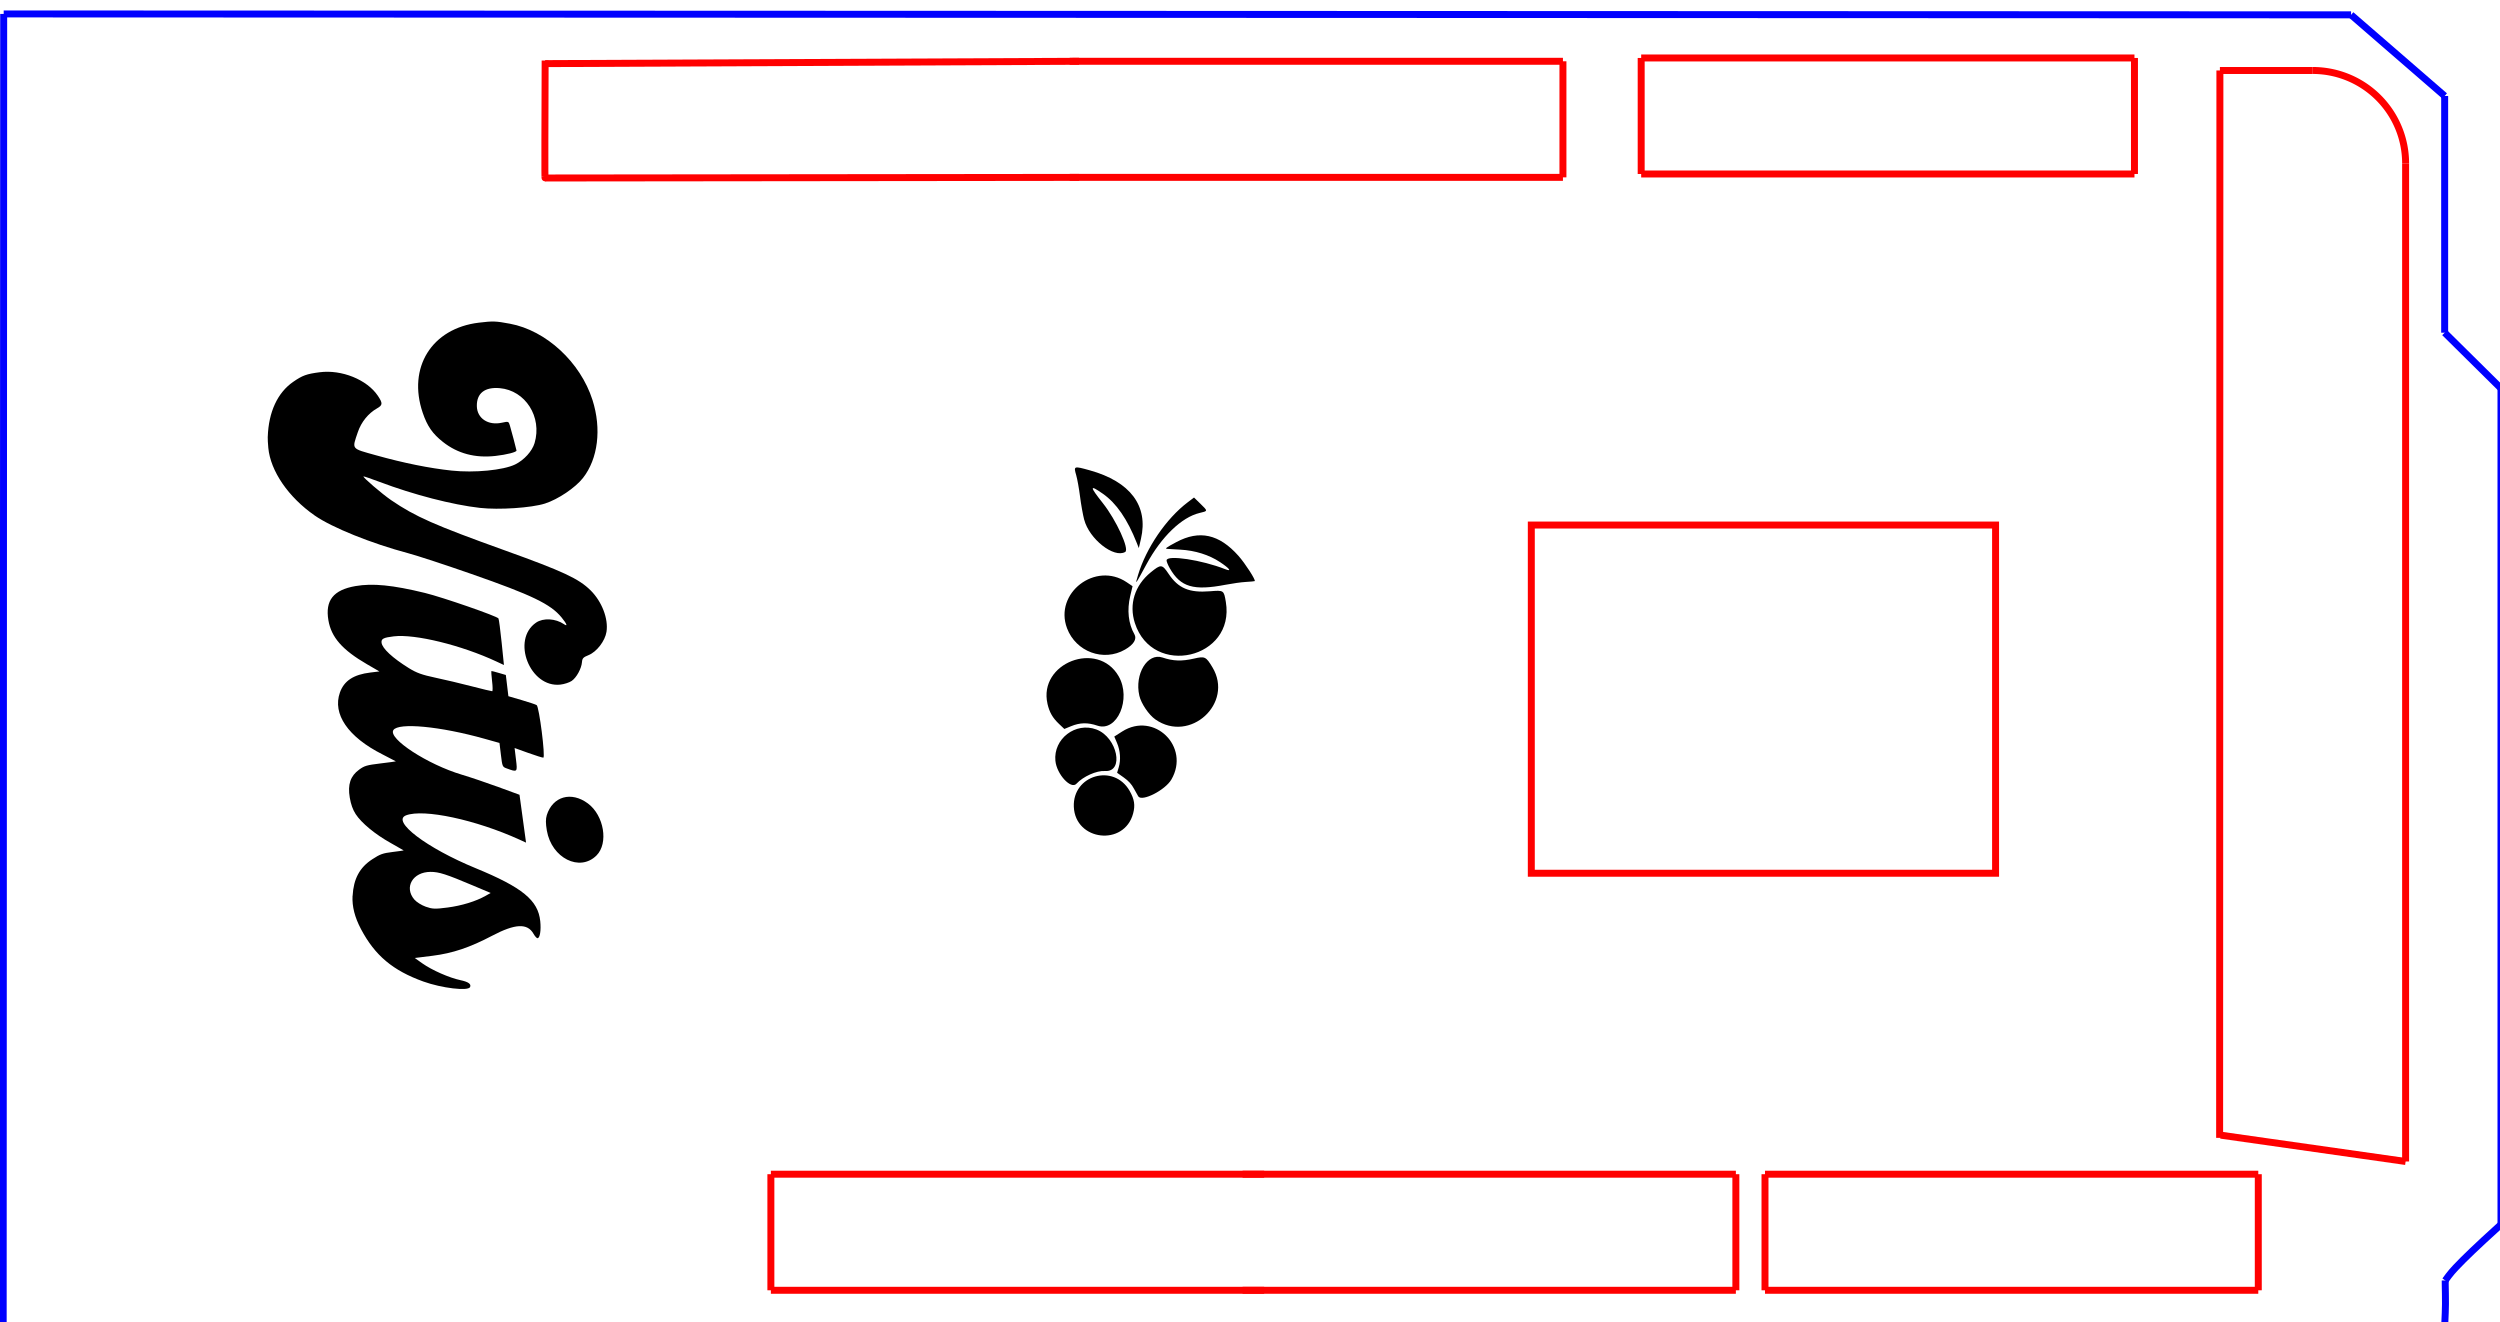 <?xml version="1.0" encoding="UTF-8" standalone="no"?>
<!-- Created with Inkscape (http://www.inkscape.org/) -->

<svg
   width="107.865mm"
   height="57.049mm"
   viewBox="0 0 107.865 57.049"
   version="1.1"
   id="svg5"
   xml:space="preserve"
   inkscape:version="1.2.1 (9c6d41e410, 2022-07-14)"
   sodipodi:docname="Vitre.svg"
   xmlns:inkscape="http://www.inkscape.org/namespaces/inkscape"
   xmlns:sodipodi="http://sodipodi.sourceforge.net/DTD/sodipodi-0.dtd"
   xmlns="http://www.w3.org/2000/svg"
   xmlns:svg="http://www.w3.org/2000/svg"><sodipodi:namedview
     id="namedview7"
     pagecolor="#ffffff"
     bordercolor="#000000"
     borderopacity="0.25"
     inkscape:showpageshadow="2"
     inkscape:pageopacity="0.0"
     inkscape:pagecheckerboard="0"
     inkscape:deskcolor="#d1d1d1"
     inkscape:document-units="mm"
     showgrid="false"
     inkscape:zoom="2"
     inkscape:rotation="-90"
     inkscape:cx="244.5"
     inkscape:cy="22.5"
     inkscape:window-width="1920"
     inkscape:window-height="986"
     inkscape:window-x="-11"
     inkscape:window-y="-11"
     inkscape:window-maximized="1"
     inkscape:current-layer="layer1" /><defs
     id="defs2"><marker
       id="DistanceX"
       orient="auto"
       refX="0"
       refY="0"
       style="overflow:visible"><path
         d="M 3,-3 -3,3 M 0,-5 V 5"
         style="stroke:#000000;stroke-width:0.5"
         id="path184" /></marker><pattern
       id="Hatch"
       patternUnits="userSpaceOnUse"
       width="8"
       height="8"
       x="0"
       y="0"><path
         d="M8 4 l-4,4"
         stroke="#000000"
         stroke-width="0.25"
         linecap="square"
         id="path187" /><path
         d="M6 2 l-4,4"
         stroke="#000000"
         stroke-width="0.25"
         linecap="square"
         id="path189" /><path
         d="M4 0 l-4,4"
         stroke="#000000"
         stroke-width="0.25"
         linecap="square"
         id="path191" /></pattern><symbol
       id="*MODEL_SPACE" /><symbol
       id="*PAPER_SPACE" /><marker
       id="DistanceX-3"
       orient="auto"
       refX="0"
       refY="0"
       style="overflow:visible"><path
         d="M 3,-3 -3,3 M 0,-5 V 5"
         style="stroke:#000000;stroke-width:0.5"
         id="path4924" /></marker><pattern
       id="Hatch-2"
       patternUnits="userSpaceOnUse"
       width="8"
       height="8"
       x="0"
       y="0"><path
         d="M8 4 l-4,4"
         stroke="#000000"
         stroke-width="0.25"
         linecap="square"
         id="path4927" /><path
         d="M6 2 l-4,4"
         stroke="#000000"
         stroke-width="0.25"
         linecap="square"
         id="path4929" /><path
         d="M4 0 l-4,4"
         stroke="#000000"
         stroke-width="0.25"
         linecap="square"
         id="path4931" /></pattern><symbol
       id="*MODEL_SPACE-0" /><symbol
       id="*PAPER_SPACE-0" /></defs><g
     inkscape:label="Calque 1"
     inkscape:groupmode="layer"
     id="layer1"
     transform="translate(-90.639,-13.871)"><path
       style="fill:#000000;stroke-width:0.06"
       d="m 136.97,48.684 c -0.058,-1.375 1.725,-1.887 2.407,-0.691 0.207,0.363 0.247,0.621 0.151,0.979 -0.382,1.425 -2.495,1.186 -2.558,-0.289 z m -0.795,-1.982 c -0.093,-0.954 0.87,-1.692 1.768,-1.357 0.907,0.339 1.217,1.852 0.367,1.792 -0.355,-0.025 -0.939,0.236 -1.228,0.55 -0.236,0.257 -0.85,-0.411 -0.906,-0.986 z m -0.341,-2.465 c -0.403,-1.763 2.167,-2.758 3.07,-1.189 0.56,0.973 -0.062,2.42 -0.916,2.132 -0.421,-0.142 -0.752,-0.135 -1.14,0.025 l -0.287,0.118 -0.229,-0.217 c -0.278,-0.264 -0.414,-0.501 -0.499,-0.87 z m 3.074,2.74 c 0.095,-0.322 0.068,-0.715 -0.074,-1.049 l -0.118,-0.278 0.338,-0.216 c 1.38,-0.88 2.951,0.651 2.125,2.071 -0.265,0.456 -1.264,0.966 -1.427,0.728 -0.021,-0.03 -0.105,-0.179 -0.186,-0.332 -0.105,-0.196 -0.233,-0.336 -0.438,-0.482 l -0.29,-0.206 z m -2.231,-5.999 c -0.571,-1.516 1.229,-2.9 2.579,-1.983 l 0.248,0.168 -0.1,0.422 c -0.145,0.607 -0.081,1.198 0.18,1.652 0.117,0.205 -0.028,0.444 -0.403,0.66 -0.929,0.537 -2.12,0.099 -2.504,-0.919 z m 3.12,2.909 c -0.216,-0.93 0.352,-1.865 1,-1.646 0.457,0.154 0.829,0.167 1.355,0.046 0.474,-0.109 0.519,-0.088 0.797,0.373 0.937,1.552 -0.97,3.296 -2.461,2.251 -0.284,-0.199 -0.613,-0.685 -0.691,-1.023 z m -0.193,-3.133 c -0.261,-0.81 -0.007,-1.624 0.683,-2.187 0.442,-0.361 0.491,-0.357 0.771,0.061 0.419,0.627 0.891,0.826 1.783,0.754 0.602,-0.049 0.603,-0.048 0.688,0.461 0.41,2.452 -3.162,3.28 -3.925,0.91 z m -2.188,-4.461 c -0.055,-0.215 -0.136,-0.665 -0.178,-1.001 -0.042,-0.336 -0.117,-0.751 -0.166,-0.922 -0.114,-0.395 -0.104,-0.398 0.577,-0.209 1.762,0.489 2.547,1.537 2.217,2.96 l -0.092,0.398 -0.089,-0.225 c -0.404,-1.023 -0.88,-1.713 -1.461,-2.119 -0.582,-0.407 -0.582,-0.328 -2.7e-4,0.407 0.58,0.733 1.156,1.992 0.962,2.104 -0.486,0.281 -1.552,-0.56 -1.768,-1.394 z m 2.322,2.396 c 0.354,-1.178 1.218,-2.444 2.15,-3.149 l 0.268,-0.203 0.275,0.268 c 0.33,0.323 0.331,0.312 -0.037,0.399 -0.771,0.182 -1.646,1.026 -2.284,2.203 -0.502,0.926 -0.507,0.932 -0.371,0.481 z m 1.235,-0.642 c 0.01,-0.246 1.526,-0.016 2.529,0.382 0.3,0.119 0.193,-0.028 -0.222,-0.304 -0.47,-0.313 -1.075,-0.504 -1.715,-0.539 -0.237,-0.013 -0.491,-0.028 -0.566,-0.033 -0.113,-0.008 -0.047,-0.056 0.392,-0.291 0.998,-0.534 1.847,-0.347 2.68,0.589 0.294,0.33 0.763,1.059 0.703,1.093 -0.015,0.009 -0.184,0.024 -0.376,0.035 -0.192,0.01 -0.586,0.065 -0.876,0.121 -1.388,0.267 -1.945,0.103 -2.411,-0.71 -0.079,-0.137 -0.141,-0.291 -0.139,-0.342 z"
       id="path4660" /><path
       style="fill:#000000;stroke-width:0.062"
       d="m 102.192,32.716 c 0.036,-1.07 0.421,-1.903 1.097,-2.37 0.4,-0.277 0.577,-0.341 1.141,-0.414 0.95,-0.124 2.043,0.318 2.511,1.014 0.218,0.325 0.213,0.405 -0.035,0.545 -0.378,0.214 -0.681,0.59 -0.828,1.024 -0.255,0.759 -0.305,0.695 0.786,1 1.198,0.335 2.293,0.556 3.262,0.66 0.976,0.105 2.232,-0.017 2.74,-0.265 0.386,-0.189 0.734,-0.572 0.838,-0.923 0.333,-1.125 -0.395,-2.273 -1.504,-2.369 -0.646,-0.056 -0.998,0.22 -0.987,0.777 0.01,0.528 0.488,0.844 1.08,0.714 0.285,-0.062 0.291,-0.06 0.346,0.124 0.062,0.207 0.276,1.014 0.285,1.076 0.01,0.068 -0.427,0.18 -0.91,0.234 -0.877,0.098 -1.628,-0.102 -2.264,-0.604 -0.45,-0.355 -0.674,-0.678 -0.872,-1.257 -0.666,-1.952 0.388,-3.645 2.421,-3.889 0.614,-0.074 0.721,-0.07 1.342,0.045 1.559,0.29 3.04,1.659 3.561,3.29 0.398,1.248 0.24,2.537 -0.412,3.368 -0.331,0.421 -1.073,0.92 -1.638,1.101 -0.582,0.186 -1.989,0.28 -2.808,0.187 -1.19,-0.135 -2.855,-0.566 -4.324,-1.12 -0.376,-0.142 -0.69,-0.249 -0.699,-0.238 -0.032,0.041 0.802,0.756 1.195,1.025 1.043,0.712 1.868,1.076 4.926,2.175 2.498,0.898 3.173,1.214 3.684,1.722 0.484,0.482 0.767,1.222 0.681,1.78 -0.061,0.398 -0.423,0.868 -0.777,1.01 -0.226,0.091 -0.268,0.135 -0.281,0.299 -0.022,0.28 -0.237,0.672 -0.446,0.814 -0.1,0.068 -0.319,0.139 -0.486,0.158 -1.314,0.148 -2.13,-1.935 -1.048,-2.675 0.307,-0.21 0.839,-0.181 1.2,0.066 0.176,0.121 0.133,-0.003 -0.102,-0.29 -0.471,-0.575 -1.278,-0.964 -3.886,-1.874 -1.121,-0.391 -2.344,-0.793 -2.718,-0.892 -1.6,-0.426 -3.3,-1.111 -4.046,-1.631 -1.137,-0.792 -1.908,-1.916 -2.002,-2.92 -0.017,-0.177 -0.028,-0.393 -0.025,-0.479 z m 3.661,19.808 c 0.04,-0.735 0.303,-1.224 0.848,-1.579 0.34,-0.222 0.454,-0.262 0.874,-0.314 0.265,-0.033 0.482,-0.063 0.482,-0.068 -6.1e-4,-0.005 -0.253,-0.149 -0.56,-0.32 -0.67,-0.373 -1.264,-0.864 -1.513,-1.248 -0.124,-0.192 -0.204,-0.417 -0.254,-0.71 -0.096,-0.565 0.028,-0.934 0.405,-1.207 0.231,-0.168 0.33,-0.196 0.922,-0.268 0.365,-0.044 0.663,-0.084 0.662,-0.09 -8.3e-4,-0.005 -0.262,-0.141 -0.581,-0.302 -1.482,-0.748 -2.163,-1.738 -1.833,-2.668 0.18,-0.506 0.588,-0.774 1.315,-0.862 l 0.389,-0.047 -0.536,-0.311 c -1.064,-0.617 -1.54,-1.16 -1.665,-1.897 -0.145,-0.856 0.214,-1.309 1.169,-1.475 0.739,-0.129 1.607,-0.043 2.995,0.296 0.762,0.186 3.124,1.005 3.174,1.101 0.021,0.039 0.082,0.507 0.137,1.04 l 0.099,0.969 -0.324,-0.151 c -1.506,-0.704 -3.515,-1.196 -4.428,-1.086 -0.448,0.054 -0.549,0.106 -0.528,0.276 0.03,0.246 0.471,0.656 1.178,1.095 0.332,0.206 0.572,0.292 1.145,0.413 0.399,0.084 1.103,0.251 1.565,0.371 0.462,0.12 0.861,0.216 0.886,0.213 0.025,-0.003 0.023,-0.2 -0.006,-0.437 -0.029,-0.238 -0.04,-0.433 -0.026,-0.435 0.014,-0.002 0.16,0.036 0.323,0.084 l 0.297,0.087 0.055,0.458 0.055,0.458 0.568,0.166 c 0.312,0.091 0.606,0.189 0.652,0.218 0.108,0.067 0.385,2.255 0.287,2.267 -0.035,0.004 -0.327,-0.088 -0.651,-0.204 l -0.588,-0.212 0.06,0.498 c 0.067,0.552 0.065,0.554 -0.408,0.38 -0.175,-0.064 -0.182,-0.081 -0.242,-0.581 l -0.062,-0.515 -0.649,-0.182 c -1.91,-0.536 -3.713,-0.707 -3.929,-0.373 -0.238,0.368 1.476,1.484 2.959,1.926 0.357,0.106 1.062,0.345 1.566,0.529 l 0.917,0.336 0.141,1.032 0.141,1.032 -0.283,-0.129 c -1.888,-0.859 -4.133,-1.339 -4.894,-1.048 -0.645,0.247 0.884,1.409 3,2.279 2.023,0.832 2.698,1.386 2.79,2.289 0.04,0.393 -0.012,0.721 -0.116,0.734 -0.034,0.004 -0.114,-0.083 -0.176,-0.193 -0.262,-0.462 -0.79,-0.437 -1.78,0.084 -0.967,0.509 -1.708,0.758 -2.58,0.867 l -0.764,0.095 0.331,0.234 c 0.409,0.29 1.163,0.622 1.639,0.722 0.343,0.072 0.478,0.169 0.417,0.3 -0.084,0.181 -1.222,0.045 -2.016,-0.241 -1.318,-0.476 -2.087,-1.122 -2.689,-2.26 -0.271,-0.511 -0.389,-0.979 -0.365,-1.434 z m 2.662,0.157 c 0.092,0.109 0.307,0.244 0.491,0.31 0.287,0.102 0.403,0.107 0.943,0.036 0.612,-0.08 1.225,-0.268 1.642,-0.505 l 0.218,-0.123 -0.756,-0.319 c -1.166,-0.493 -1.474,-0.592 -1.839,-0.591 -0.765,0.002 -1.152,0.661 -0.699,1.193 z m 5.714,-3.636 c 0.256,-0.815 1.055,-1.044 1.776,-0.508 0.696,0.518 0.895,1.717 0.372,2.242 -0.723,0.725 -1.938,0.117 -2.144,-1.073 -0.052,-0.304 -0.053,-0.501 -0.003,-0.661 z"
       id="path9415" /><g
       inkscape:label="0"
       id="g5020"
       transform="matrix(0.265,0,0,0.265,87.622,-283.661)"><path
         style="fill:#000000;stroke:#0000ff;fill-opacity:1;stroke-opacity:1;stroke-width:1.134;stroke-dasharray:none"
         d="M 11.903,1338.86 11.985,1125.03"
         id="path4938" /><path
         style="fill:#000000;stroke:#0000ff;fill-opacity:1;stroke-opacity:1;stroke-width:1.134;stroke-dasharray:none"
         d="M 409.36,1339.65 11.903,1338.86"
         id="path4940" /><path
         d="m 409.503,1331.243 c 0.002,0.314 0.005,0.628 0.007,0.943 0.004,0.602 0.044,1.567 0.034,2.746 -6.2e-4,0.073 -0.001,0.147 -0.002,0.222 -0.011,0.84 -0.044,1.803 -0.099,2.881 -0.028,0.539 -0.055,1.078 -0.083,1.617"
         style="fill:#000000;stroke:#0000ff;fill-opacity:1;stroke-opacity:1;stroke-width:1.134;stroke-dasharray:none"
         id="path4942" /><path
         d="m 418.583,1322.131 c -0.186,0.169 -0.373,0.338 -0.559,0.506 -3.122,2.827 -5.44,5.038 -6.814,6.505 -0.223,0.238 -0.423,0.459 -0.603,0.668 -0.224,0.259 -0.396,0.474 -0.544,0.674 -0.186,0.253 -0.373,0.506 -0.559,0.759"
         style="fill:#000000;stroke:#0000ff;fill-opacity:1;stroke-opacity:1;stroke-width:1.134;stroke-dasharray:none"
         id="path4944" /><path
         style="fill:#000000;stroke:#0000ff;fill-opacity:1;stroke-opacity:1;stroke-width:1.134;stroke-dasharray:none"
         d="m 418.583,1186 v 136.13"
         id="path4946" /><path
         style="fill:#000000;stroke:#0000ff;fill-opacity:1;stroke-opacity:1;stroke-width:1.134;stroke-dasharray:none"
         d="m 409.414,1176.93 9.169,9.07"
         id="path4948" /><path
         style="fill:#000000;stroke:#0000ff;fill-opacity:1;stroke-opacity:1;stroke-width:1.134;stroke-dasharray:none"
         d="m 409.414,1138.39 v 38.54"
         id="path4950" /><path
         style="fill:#000000;stroke:#0000ff;fill-opacity:1;stroke-opacity:1;stroke-width:1.134;stroke-dasharray:none"
         d="m 394.174,1125.18 15.24,13.21"
         id="path4952" /><path
         style="fill:#000000;stroke:#0000ff;fill-opacity:1;stroke-opacity:1;stroke-width:1.134;stroke-dasharray:none"
         d="M 394.174,1125.18 11.985,1125.03"
         id="path4954" /><path
         style="fill:none;stroke:#ff0000;stroke-width:1.134;stroke-dasharray:none;stroke-opacity:1"
         d="m 100.142,1133.12 86.93,-0.379"
         id="path4956"
         sodipodi:nodetypes="cc" /><path
         style="fill:none;stroke:#ff0000;stroke-width:1.134;stroke-dasharray:none;stroke-opacity:1"
         d="m 100.142,1151.51 c -0.087,2 -0.023,-10.657 0,-18.89"
         id="path4960"
         sodipodi:nodetypes="cc" /><path
         style="fill:none;stroke:#ff0000;stroke-width:1.134;stroke-dasharray:none;stroke-opacity:1"
         d="m 187.072,1151.643 -86.93,0.099"
         id="path4962"
         sodipodi:nodetypes="cc" /><path
         style="fill:none;stroke:#ff0000;stroke-width:1.134;stroke-dasharray:none;stroke-opacity:1"
         d="m 185.54,1132.74 h 80.315"
         id="path4964" /><path
         style="fill:none;stroke:#ff0000;stroke-width:1.134;stroke-dasharray:none;stroke-opacity:1"
         d="m 265.855,1132.74 v 18.9"
         id="path4966" /><path
         style="fill:none;stroke:#ff0000;stroke-width:1.134;stroke-dasharray:none;stroke-opacity:1"
         d="M 265.855,1151.64 H 185.54"
         id="path4970" /><path
         style="fill:none;stroke:#ff0000;stroke-width:1.134;stroke-dasharray:none;stroke-opacity:1"
         d="m 278.593,1132.2 h 80.315"
         id="path4972" /><path
         style="fill:none;stroke:#ff0000;stroke-width:1.134;stroke-dasharray:none;stroke-opacity:1"
         d="m 358.908,1132.2 v 18.89"
         id="path4974" /><path
         style="fill:none;stroke:#ff0000;stroke-width:1.134;stroke-dasharray:none;stroke-opacity:1"
         d="M 278.593,1151.09 V 1132.2"
         id="path4976" /><path
         style="fill:none;stroke:#ff0000;stroke-width:1.134;stroke-dasharray:none;stroke-opacity:1"
         d="M 358.908,1151.09 H 278.593"
         id="path4978" /><path
         style="fill:none;stroke:#ff0000;stroke-width:1.134;stroke-dasharray:none;stroke-opacity:1"
         d="m 403.055,1311.87 -30.104,-4.287"
         id="path4982"
         sodipodi:nodetypes="cc" /><path
         style="fill:none;stroke:#ff0000;stroke-width:1.134;stroke-dasharray:none;stroke-opacity:1"
         d="M 372.774,1308.025 372.818,1134.24"
         id="path4986"
         sodipodi:nodetypes="cc" /><path
         style="fill:none;stroke:#ff0000;stroke-width:1.134;stroke-dasharray:none;stroke-opacity:1"
         d="M 379.068,1332.84 H 298.753"
         id="path4988" /><path
         style="fill:none;stroke:#ff0000;stroke-width:1.134;stroke-dasharray:none;stroke-opacity:1"
         d="m 298.753,1332.84 v -18.9"
         id="path4990" /><path
         style="fill:none;stroke:#ff0000;stroke-width:1.134;stroke-dasharray:none;stroke-opacity:1"
         d="m 379.068,1313.94 v 18.9"
         id="path4992" /><path
         style="fill:none;stroke:#ff0000;stroke-width:1.134;stroke-dasharray:none;stroke-opacity:1"
         d="m 298.753,1313.94 h 80.315"
         id="path4994" /><path
         style="fill:none;stroke:#ff0000;stroke-width:1.134;stroke-dasharray:none;stroke-opacity:1"
         d="M 294.01,1332.84 H 213.695"
         id="path4996" /><path
         style="fill:none;stroke:#ff0000;stroke-width:1.134;stroke-dasharray:none;stroke-opacity:1"
         d="m 294.01,1313.94 v 18.9"
         id="path5000" /><path
         style="fill:none;stroke:#ff0000;stroke-width:1.134;stroke-dasharray:none;stroke-opacity:1"
         d="M 213.695,1313.94 H 294.01"
         id="path5002" /><path
         style="fill:none;stroke:#ff0000;stroke-width:1.134;stroke-dasharray:none;stroke-opacity:1"
         d="M 217.209,1332.84 H 136.895"
         id="path5004" /><path
         style="fill:none;stroke:#ff0000;stroke-width:1.134;stroke-dasharray:none;stroke-opacity:1"
         d="m 136.895,1332.84 v -18.9"
         id="path5006" /><path
         style="fill:none;stroke:#ff0000;stroke-width:1.134;stroke-dasharray:none;stroke-opacity:1"
         d="m 136.895,1313.94 h 80.314"
         id="path5010" /><path
         d="m 336.295,1208.247 h -75.591 v 56.693 h 75.591 z"
         style="fill:none;stroke:#ff0000;stroke-width:1.134;stroke-dasharray:none;stroke-opacity:1"
         id="path5012" /><path
         d="M 403.055,1149.354 A 15.118,15.118 0 0 0 387.936,1134.236"
         style="fill:none;stroke:#ff0000;stroke-width:1.134;stroke-dasharray:none;stroke-opacity:1"
         id="path5014" /><path
         style="fill:none;stroke:#ff0000;stroke-width:1.134;stroke-dasharray:none;stroke-opacity:1"
         d="m 372.818,1134.24 h 15.118"
         id="path5016" /><path
         style="fill:none;stroke:#ff0000;stroke-width:1.134;stroke-dasharray:none;stroke-opacity:1"
         d="m 403.055,1149.35 v 162.52"
         id="path5018" /></g></g></svg>
